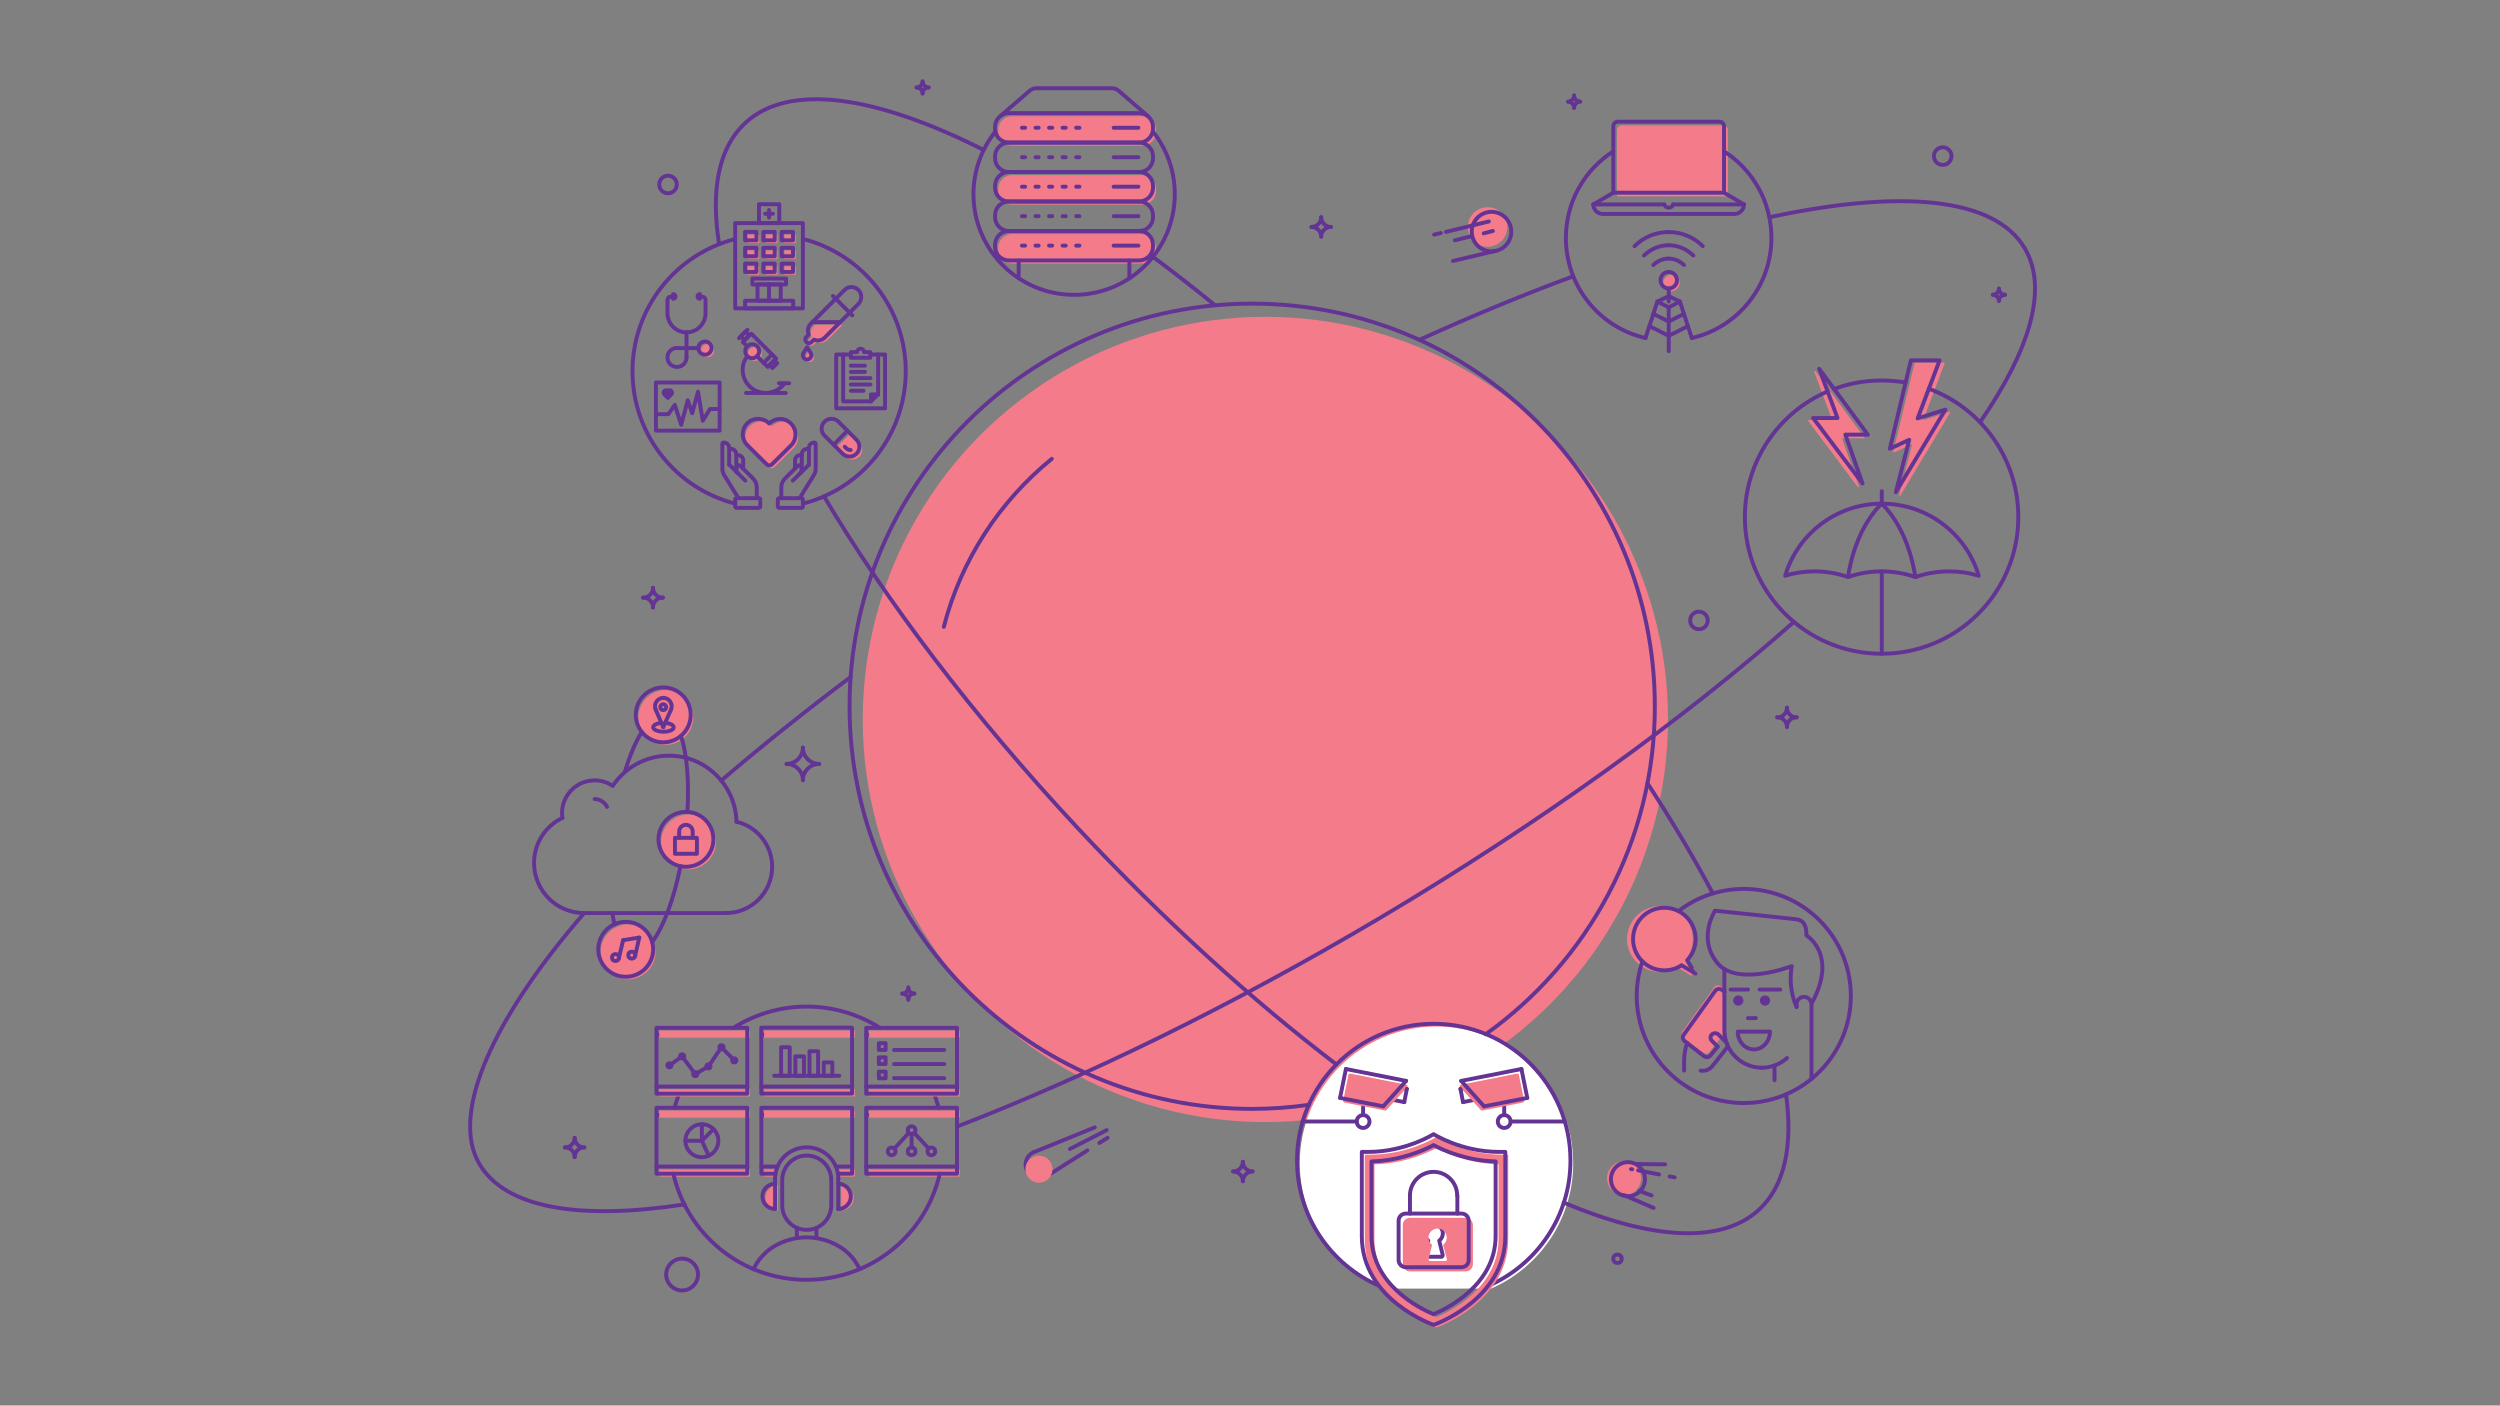 <?xml version="1.0" encoding="utf-8"?>
<!-- Generator: Adobe Illustrator 21.1.0, SVG Export Plug-In . SVG Version: 6.00 Build 0)  -->
<svg version="1.1" id="Layer_1" xmlns="http://www.w3.org/2000/svg" xmlns:xlink="http://www.w3.org/1999/xlink" x="0px" y="0px"
	 viewBox="0 0 1366 768" style="enable-background:new 0 0 1366 768;" xml:space="preserve">
<rect x="0" y="0" width="1366" height="768" fill="#808080" stroke="none"/>
<style type="text/css">
	.st0{fill:#F37B8A;}
	.st1{fill:none;stroke:#633493;stroke-width:2.149;stroke-linecap:round;stroke-linejoin:round;stroke-miterlimit:10;}
	.st2{fill:#FFFFFF;}
	.st3{fill:#633493;}
	.st4{fill:#633493;stroke:#633493;stroke-width:2.149;stroke-linecap:round;stroke-linejoin:round;stroke-miterlimit:10;}
</style>
<g>
	<path class="st0" d="M920.6,524.8c2.8-3.3,4.4-7.4,4.4-11.7c0-9.9-8.1-18-18-18c-9.9,0-18,8.1-18,18c0,9.9,8.1,18,18,18
		c3.3,0,6.5-0.9,9.4-2.6l7.2,4.4c0.1,0.1,0.3,0.1,0.4,0.1c0.2,0,0.4-0.1,0.6-0.2c0.3-0.3,0.3-0.7,0.1-1L920.6,524.8z"/>
</g>
<g>
	<path class="st0" d="M941.7,540l-1.6-1.1c-1.1-0.8-2.7-0.5-3.5,0.6l-17.2,24c-0.8,1.1-0.6,2.6,0.5,3.5l10.6,8.2
		c1.1,0.8,2.6,0.7,3.5-0.4l7.6-9.4V540z"/>
</g>
<g>
	
		<ellipse transform="matrix(0.865 -0.502 0.502 0.865 -203.172 532.592)" class="st0" cx="887.3" cy="643.5" rx="9.3" ry="9.3"/>
</g>
<path class="st1" d="M942.3,541.9l-1.6-1.1c-1.1-0.8-2.7-0.5-3.5,0.6l-17.2,24c-0.8,1.1-0.6,2.6,0.5,3.5l10.6,8.2
	c1.1,0.8,2.6,0.7,3.5-0.4l3.9-4.8"/>
<g>
	<path class="st0" d="M1065.6,225.1c-0.1-0.1-0.3-0.2-0.4-0.1l-14.4,4.6l11.7-30.9c0-0.1,0-0.3,0-0.4c-0.1-0.1-0.2-0.2-0.3-0.2
		h-15.7c-0.2,0-0.3,0.1-0.4,0.3l-11.6,48.3c0,0.2,0,0.3,0.1,0.4c0.1,0.1,0.3,0.1,0.4,0.1l9.8-4.6l-7.1,27.8c0,0.2,0.1,0.4,0.2,0.5
		c0.1,0,0.1,0,0.2,0c0.1,0,0.3-0.1,0.3-0.2l27.1-45.1C1065.8,225.4,1065.8,225.2,1065.6,225.1z"/>
</g>
<g>
	<path class="st0" d="M992,202.8c-0.1-0.2-0.3-0.2-0.5-0.1c-0.2,0.1-0.3,0.3-0.2,0.5l9.8,26.3h-12.7c-0.2,0-0.3,0.1-0.4,0.2
		c-0.1,0.1-0.1,0.3,0,0.4L1015,266c0.1,0.1,0.2,0.2,0.3,0.2c0.1,0,0.1,0,0.2,0c0.2-0.1,0.3-0.3,0.2-0.5l-9.2-26.2h11.7
		c0.2,0,0.3-0.1,0.4-0.2c0.1-0.1,0.1-0.3,0-0.4L992,202.8z"/>
</g>
<g>
	<ellipse transform="matrix(0.522 -0.853 0.853 0.522 282.812 752.523)" class="st0" cx="812.7" cy="124" rx="10.8" ry="10.8"/>
</g>
<g>
	<ellipse class="st0" cx="913.3" cy="154.6" rx="4.5" ry="4.5"/>
</g>
<g>
	<path class="st0" d="M941.6,68.5H886c-1.4,0-2.5,1.1-2.5,2.5v36.3h60.6V71C944.1,69.6,942.9,68.5,941.6,68.5z"/>
</g>
<g>
	<ellipse class="st0" cx="691.4" cy="393.1" rx="220" ry="220"/>
</g>
<g>
	<path class="st0" d="M624.2,111.8h-71.3c-4.1,0-7.5-3.4-7.5-7.5v-1.1c0-4.1,3.4-7.5,7.5-7.5h71.3c4.1,0,7.5,3.4,7.5,7.5v1.1
		C631.7,108.4,628.3,111.8,624.2,111.8z"/>
</g>
<g>
	<path class="st0" d="M624.2,79.6h-71.3c-4.1,0-7.5-3.4-7.5-7.5V71c0-4.1,3.4-7.5,7.5-7.5h71.3c4.1,0,7.5,3.4,7.5,7.5v1.1
		C631.7,76.2,628.3,79.6,624.2,79.6z"/>
</g>
<g>
	<path class="st0" d="M624.2,144h-71.3c-4.1,0-7.5-3.4-7.5-7.5v-1.1c0-4.1,3.4-7.5,7.5-7.5h71.3c4.1,0,7.5,3.4,7.5,7.5v1.1
		C631.7,140.6,628.3,144,624.2,144z"/>
</g>
<g>
	<rect x="408.6" y="128.2" class="st0" width="6.2" height="4.6"/>
</g>
<g>
	<rect x="418.6" y="128.2" class="st0" width="6.2" height="4.6"/>
</g>
<g>
	<rect x="428.6" y="128.2" class="st0" width="6.2" height="4.6"/>
</g>
<g>
	<rect x="408.6" y="136.8" class="st0" width="6.2" height="4.6"/>
</g>
<g>
	<rect x="418.6" y="136.8" class="st0" width="6.2" height="4.6"/>
</g>
<g>
	<rect x="428.6" y="136.8" class="st0" width="6.2" height="4.6"/>
</g>
<g>
	<rect x="408.6" y="145.5" class="st0" width="6.2" height="4.6"/>
</g>
<g>
	<rect x="418.6" y="145.5" class="st0" width="6.2" height="4.6"/>
</g>
<g>
	<rect x="428.6" y="145.5" class="st0" width="6.2" height="4.6"/>
</g>
<g>
	<path class="st0" d="M442.4,191.1l-1.9,3c-0.3,0.4-0.4,0.8-0.4,1.4c0,1.3,1,2.3,2.3,2.3c1.3,0,2.3-1,2.3-2.3c0-0.5-0.2-1-0.4-1.4
		L442.4,191.1z"/>
</g>
<g>
	<path class="st0" d="M445.3,177.5l-0.8,0.8c-1.6,1.6-2,3.9-1.1,5.9l-1.2,1.2c-0.7,0.7-0.8,1.9-0.2,2.7c0.7,0.9,2.1,1,2.9,0.1
		l1.3-1.3c1.9,0.8,4.3,0.5,5.9-1.1l7.8-7.8c0.2-0.2,0.1-0.6-0.2-0.6L445.3,177.5z"/>
</g>
<g>
	<circle class="st0" cx="386.6" cy="191.6" r="3.6"/>
</g>
<g>
	<circle class="st0" cx="412.4" cy="193.4" r="3.8"/>
</g>
<g>
	<path class="st0" d="M464.5,236.9l5,5c2.1,2.1,2.1,5.5,0,7.6v0c-2.1,2.1-5.5,2.1-7.6,0l-5-5L464.5,236.9z"/>
</g>
<g>
	<path class="st0" d="M431.4,231.3c-3.2-1.7-7.1-0.9-9.7,1.6l0,0c0,0-0.1-0.1-0.1-0.1c-3.3-3.3-8.6-3.3-11.9,0
		c-3.3,3.3-3.3,8.6,0,11.9c0,0,0.1,0.1,0.1,0.1l0,0l10.4,10.3c0.9,0.9,2.2,0.9,3.1,0l10.4-10.3C437.5,240.9,436.8,234.1,431.4,231.3
		z"/>
</g>
<g>
	<ellipse class="st0" cx="363.8" cy="392" rx="15" ry="15"/>
</g>
<g>
	<ellipse class="st0" cx="376.2" cy="460" rx="15" ry="15"/>
</g>
<g>
	<ellipse class="st0" cx="343.2" cy="520.1" rx="15" ry="15"/>
</g>
<path class="st2" d="M814.7,704.1c26.4-11.5,44.9-37.8,44.9-68.5c0-41.2-33.4-74.7-74.7-74.7s-74.7,33.4-74.7,74.7
	c0,30.6,18.5,57,44.9,68.5"/>
<path class="st1" d="M980.2,339.8C919.9,393,842,449.4,753.1,502.1c-80.7,47.8-159.8,86.3-230.3,113.5"/>
<path class="st1" d="M629.9,140.3c11.2,8.3,22.6,17.2,34,26.5"/>
<path class="st1" d="M392.9,133.3c-4.6-29.6-0.3-52.5,14.2-66c23.9-22.3,71.3-15.2,130.3,14.6"/>
<path class="st1" d="M730.2,581.6c-45.8-34.9-94.1-78.6-141.1-128.9c-57.5-61.6-105-124.5-138.9-181.5"/>
<path class="st1" d="M975.9,598c3.8,28-0.7,49.8-14.6,62.8c-20.6,19.2-58.8,16.6-106.9-3.7"/>
<path class="st1" d="M900.2,428c13.5,20.8,25.5,40.9,35.7,60.2"/>
<path class="st1" d="M715.1,603.7c-10.1,1.4-20.4,2.2-30.9,2.2c-121.5,0-220-98.5-220-220s98.5-220,220-220s220,98.5,220,220
	c0,73.9-36.5,139.3-92.4,179.2"/>
<path class="st1" d="M515.7,342.5c9.4-36.6,30.5-68.6,59-91.8"/>
<path class="st1" d="M394.1,426.5c20.4-17.5,46.8-38.7,70.7-56.6"/>
<path class="st1" d="M374,658.1c-57.2,8.7-97.6,2.2-112-22c-16.7-28.1,8.7-81.3,57.2-137.2"/>
<path class="st1" d="M966.8,118.7c71.8-15.4,122.9-11,139.5,16.9c12.9,21.8,3.2,55.1-24.4,95.1"/>
<path class="st1" d="M775.5,185.7c29.1-13.2,57.2-24.8,84-34.7"/>
<path class="st1" d="M991.4,312.2c6.4,0,12.6,1.1,18.4,3.1c5.7-2,11.9-3.1,18.4-3.1c6.4,0,12.6,1.1,18.4,3.1
	c5.7-2,11.9-3.1,18.4-3.1c5.6,0,11,0.8,16.2,2.4c-6.8-22.8-27.9-39.4-52.9-39.4c-25,0-46.1,16.6-52.9,39.4
	C980.4,313,985.8,312.2,991.4,312.2z"/>
<line class="st1" x1="1028.2" y1="312.2" x2="1028.2" y2="357.2"/>
<line class="st1" x1="1028.2" y1="275.1" x2="1028.2" y2="268.4"/>
<path class="st1" d="M1009.8,315.3c0,0,2.7-24.8,18.4-40.2"/>
<path class="st1" d="M1046.5,315.3c0,0-2.7-24.8-18.4-40.2"/>
<path class="st1" d="M1041.2,209c-4.2-0.7-8.6-1.1-13.1-1.1c-9.2,0-17.9,1.6-26,4.7"/>
<path class="st1" d="M998.6,213.9c-26.6,11.4-45.2,37.9-45.2,68.6c0,41.2,33.4,74.7,74.7,74.7c41.3,0,74.7-33.4,74.7-74.7
	c0-32.2-20.4-59.6-48.9-70.1"/>
<polygon class="st1" points="994,201.5 1020.6,237.5 1008.3,237.5 1017.7,264.2 990.7,228.4 1004,228.4 "/>
<polygon class="st1" points="1044.1,196.9 1032.6,245.2 1043.2,240.3 1035.9,268.9 1063,223.8 1047.8,228.6 1059.8,196.9 "/>
<path class="st1" d="M356.8,321.2c0,3-2.4,5.4-5.4,5.4"/>
<path class="st1" d="M356.8,321.2c0,3,2.4,5.4,5.4,5.4"/>
<path class="st1" d="M356.8,331.9c0-3-2.4-5.4-5.4-5.4"/>
<path class="st1" d="M356.8,331.9c0-3,2.4-5.4,5.4-5.4"/>
<path class="st1" d="M319.2,498.9c-15.1,0-27.4-12.2-27.4-27.4c0-10.8,6.3-20.2,15.5-24.6"/>
<path class="st1" d="M307.3,446.9c-0.1-0.9-0.2-1.8-0.2-2.7c0-9.8,8-17.8,17.8-17.8c3.5,0,6.8,1,9.6,2.8"/>
<path class="st1" d="M331.7,440.9c-1.3-2.6-3.9-4.3-6.8-4.3"/>
<path class="st1" d="M334.8,429.4c6.6-9.9,17.9-16.5,30.7-16.5c20.1,0,36.4,16.1,36.9,36"/>
<path class="st1" d="M402.4,449c11.2,2.6,19.5,12.7,19.5,24.6c0,14-11.3,25.3-25.3,25.3"/>
<line class="st1" x1="319.2" y1="498.9" x2="396.5" y2="498.9"/>
<path class="st1" d="M375.6,443.7c1-17.2-0.3-32-3.5-41.6"/>
<path class="st1" d="M356.3,514.8c6.1-8,11.8-23.1,15.5-41.5"/>
<path class="st1" d="M334.6,498.9c0.3,2.2,0.7,4.2,1.2,6.2"/>
<path class="st1" d="M358.3,387.8c-0.3-0.6-0.4-1.2-0.4-1.9c0-2.5,2.1-4.6,4.6-4.6"/>
<path class="st1" d="M366.6,387.8c0.3-0.6,0.4-1.2,0.4-1.9c0-2.5-2.1-4.6-4.6-4.6"/>
<line class="st1" x1="358.3" y1="387.8" x2="362.4" y2="397.3"/>
<line class="st1" x1="366.6" y1="387.8" x2="362.4" y2="397.3"/>
<path class="st1" d="M363.5,395c2.6,0.2,4.6,1.2,4.6,2.4c0,1.4-2.5,2.4-5.6,2.4c-3.1,0-5.6-1.1-5.6-2.4c0-1.2,2-2.2,4.6-2.4"/>
<circle class="st1" cx="362.4" cy="386.4" r="1.6"/>
<ellipse class="st1" cx="362.4" cy="390.6" rx="15" ry="15"/>
<ellipse class="st1" cx="374.8" cy="458.6" rx="15" ry="15"/>
<ellipse class="st1" cx="341.9" cy="518.7" rx="15" ry="15"/>
<path class="st1" d="M371.1,457.8v-3.4c0-2,1.6-3.7,3.7-3.7l0,0c2,0,3.7,1.6,3.7,3.7v3.4"/>
<rect x="368.8" y="457.8" class="st1" width="12" height="8.7"/>
<circle class="st1" cx="336.3" cy="523.2" r="1.9"/>
<line class="st1" x1="338.1" y1="523.7" x2="340.5" y2="513.7"/>
<circle class="st1" cx="345.2" cy="521.9" r="1.9"/>
<line class="st1" x1="347" y1="522.3" x2="349.3" y2="512.3"/>
<line class="st1" x1="349.3" y1="512.3" x2="340.5" y2="513.7"/>
<path class="st1" d="M350.7,399.9c-3.4,5.4-6.6,12.9-9.3,21.9"/>
<path class="st1" d="M438.7,408.5c0,4.9-4,8.9-8.9,8.9"/>
<path class="st1" d="M438.7,408.5c0,4.9,4,8.9,8.9,8.9"/>
<path class="st1" d="M438.7,426.3c0-4.9-4-8.9-8.9-8.9"/>
<path class="st1" d="M438.7,426.3c0-4.9,4-8.9,8.9-8.9"/>
<path class="st1" d="M371.1,597.6c-1,2.5-1.8,5.1-2.5,7.7"/>
<path class="st1" d="M480.8,561.6c-11.6-7.3-25.3-11.6-40-11.6c-14.6,0-28.2,4.2-39.7,11.4"/>
<path class="st1" d="M512.9,605.3c-0.7-2.6-1.6-5.2-2.5-7.7"/>
<line class="st1" x1="358.7" y1="565.4" x2="408.3" y2="565.4"/>
<line class="st1" x1="416" y1="565.4" x2="465.6" y2="565.4"/>
<line class="st1" x1="473.3" y1="565.4" x2="522.9" y2="565.4"/>
<line class="st1" x1="358.7" y1="593.7" x2="408.3" y2="593.7"/>
<line class="st1" x1="416" y1="593.7" x2="465.6" y2="593.7"/>
<line class="st1" x1="473.3" y1="593.7" x2="522.9" y2="593.7"/>
<line class="st1" x1="358.7" y1="609.2" x2="408.3" y2="609.2"/>
<line class="st1" x1="416" y1="609.2" x2="465.6" y2="609.2"/>
<line class="st1" x1="473.3" y1="609.2" x2="522.9" y2="609.2"/>
<line class="st1" x1="358.7" y1="637.4" x2="408.3" y2="637.4"/>
<line class="st1" x1="456.7" y1="637.4" x2="465.6" y2="637.4"/>
<line class="st1" x1="416" y1="637.4" x2="424.9" y2="637.4"/>
<line class="st1" x1="473.3" y1="637.4" x2="522.9" y2="637.4"/>
<g>
	<line class="st1" x1="365.6" y1="582.3" x2="372.7" y2="577.2"/>
	<line class="st1" x1="379.9" y1="586.9" x2="372.7" y2="577.2"/>
	<line class="st1" x1="379.9" y1="586.9" x2="387.1" y2="582.7"/>
	<line class="st1" x1="394.2" y1="572.2" x2="387.1" y2="582.7"/>
	<line class="st1" x1="394.2" y1="572.2" x2="401.4" y2="579.6"/>
</g>
<circle class="st3" cx="372.7" cy="577.2" r="2.2"/>
<circle class="st3" cx="379.9" cy="586.9" r="2.2"/>
<circle class="st3" cx="387.1" cy="582.7" r="2.2"/>
<circle class="st3" cx="394.2" cy="572.2" r="2.2"/>
<circle class="st3" cx="401.2" cy="579.4" r="2.2"/>
<circle class="st3" cx="365.8" cy="582.1" r="2.2"/>
<g>
	<rect x="426.8" y="572.2" class="st1" width="4.7" height="15.6"/>
	<rect x="434.6" y="577.2" class="st1" width="4.7" height="10.6"/>
	<rect x="442.3" y="574.4" class="st1" width="4.7" height="13.4"/>
	<rect x="450.1" y="580.5" class="st1" width="4.7" height="7.3"/>
</g>
<line class="st1" x1="423" y1="587.8" x2="458.6" y2="587.8"/>
<ellipse class="st1" cx="383.5" cy="623.3" rx="9" ry="9"/>
<line class="st1" x1="383.5" y1="623.3" x2="389.8" y2="617"/>
<line class="st1" x1="383.5" y1="623.3" x2="383.5" y2="614.3"/>
<line class="st1" x1="383.5" y1="623.3" x2="387.2" y2="631.4"/>
<line class="st1" x1="383.5" y1="623.3" x2="374.5" y2="623.3"/>
<g>
	<circle class="st1" cx="498.1" cy="617.5" r="2.1"/>
	<circle class="st1" cx="498.1" cy="629.1" r="2.1"/>
	<circle class="st1" cx="487.2" cy="629.1" r="2.1"/>
	<circle class="st1" cx="508.9" cy="629.1" r="2.1"/>
	<line class="st1" x1="498.1" y1="619.6" x2="498.1" y2="626.9"/>
	<line class="st1" x1="496.6" y1="619" x2="488.7" y2="627.5"/>
	<line class="st1" x1="499.5" y1="619" x2="507.4" y2="627.5"/>
</g>
<g>
	<g>
		<rect x="480.2" y="570" class="st1" width="3.7" height="3.7"/>
		<line class="st1" x1="488.5" y1="573.7" x2="515.9" y2="573.7"/>
	</g>
	<g>
		<rect x="480.2" y="577.7" class="st1" width="3.7" height="3.7"/>
		<line class="st1" x1="488.5" y1="581.4" x2="515.9" y2="581.4"/>
	</g>
	<g>
		<rect x="480.2" y="585.5" class="st1" width="3.7" height="3.7"/>
		<line class="st1" x1="488.5" y1="589.1" x2="515.9" y2="589.1"/>
	</g>
</g>
<g>
	<rect x="360.2" y="563.1" class="st0" width="49.6" height="3.9"/>
</g>
<g>
	<rect x="417.5" y="563.1" class="st0" width="49.6" height="3.9"/>
</g>
<g>
	<rect x="474.8" y="563.1" class="st0" width="49.6" height="3.9"/>
</g>
<g>
	<rect x="360.2" y="595.2" class="st0" width="49.6" height="3.9"/>
</g>
<g>
	<rect x="417.5" y="595.2" class="st0" width="49.6" height="3.9"/>
</g>
<g>
	<rect x="474.8" y="595.2" class="st0" width="49.6" height="3.9"/>
</g>
<g>
	<rect x="360.2" y="606.8" class="st0" width="49.6" height="3.9"/>
</g>
<g>
	<rect x="417.5" y="606.8" class="st0" width="49.6" height="3.9"/>
</g>
<g>
	<rect x="474.8" y="606.8" class="st0" width="49.6" height="3.9"/>
</g>
<g>
	<rect x="360.2" y="639" class="st0" width="49.6" height="3.9"/>
</g>
<g>
	<rect x="474.8" y="639" class="st0" width="49.6" height="3.9"/>
</g>
<g>
	<path class="st0" d="M424.3,639h-6.8v3.9h6C423.7,641.5,423.9,640.2,424.3,639z"/>
</g>
<g>
	<path class="st0" d="M457.3,639c0.4,1.2,0.6,2.5,0.7,3.9h9.1V639H457.3z"/>
</g>
<g>
	<path class="st0" d="M425.1,647.6c-3.8,0-6.9,3.1-6.9,6.9s3.1,6.9,6.9,6.9V647.6z"/>
</g>
<g>
	<path class="st0" d="M459.6,647.6c3.8,0,6.9,3.1,6.9,6.9s-3.1,6.9-6.9,6.9V647.6z"/>
</g>
<path class="st1" d="M897.4,525.3c-2,5.9-3.1,12.3-3.1,18.9c0,32.3,26.2,58.5,58.5,58.5s58.5-26.2,58.5-58.5
	c0-32.3-26.2-58.5-58.5-58.5c-13.4,0-25.8,4.5-35.6,12.1"/>
<line class="st1" x1="955.1" y1="540.7" x2="945.6" y2="540.7"/>
<line class="st1" x1="972.7" y1="540.7" x2="961.5" y2="540.7"/>
<g>
	<path class="st3" d="M949.8,543.9c-1.5,0-2.8,1.2-2.8,2.8c0,1.5,1.2,2.8,2.8,2.8c1.5,0,2.8-1.2,2.8-2.8
		C952.6,545.1,951.3,543.9,949.8,543.9z"/>
	<path class="st3" d="M964.4,543.9c-1.5,0-2.8,1.2-2.8,2.8c0,1.5,1.2,2.8,2.8,2.8c1.5,0,2.8-1.2,2.8-2.8
		C967.2,545.1,965.9,543.9,964.4,543.9z"/>
</g>
<path class="st1" d="M989.9,548.2c14.7-26.7-2.9-37.1-2.9-37.1c0.1-3.4-0.4-8.2-5.5-8.8c-5.1-0.6-44.4-4.7-44.4-4.7
	s-9.7,14.9,1.1,28.4s40.8,1.9,40.8,1.9c-2.2,13,2.7,22.3,2.7,22.3"/>
<line class="st1" x1="955.1" y1="556.3" x2="959.4" y2="556.3"/>
<path class="st1" d="M967.1,563.7c0,5.4-4,9.7-8.8,9.7s-8.8-4.3-8.8-9.7H967.1z"/>
<path class="st1" d="M929.2,585c0,0,3.5,0.8,6.2-2.2c1.9-2.2,5.8-7.3,7.9-10c0.8-1,0.7-2.5-0.2-3.4l-4.1-4.1c-1-1-2.7-1-3.7,0l0,0
	c-0.9,0.9-0.9,2.4,0,3.3l3.3,3.3"/>
<path class="st1" d="M962.7,583.4c-11.3,0-20.5-9.2-20.5-20.5v-33.4"/>
<path class="st1" d="M962.7,583.4c5.2,0,10.1-2,13.7-5.3"/>
<path class="st1" d="M981.6,550.2v-1.4c0-2.2,1.8-4.1,4.1-4.1l0,0c2.2,0,4.1,1.8,4.1,4.1v40.8"/>
<path class="st1" d="M920.2,585v-5.1c0-3.5,0.6-6.9,1.6-10.1"/>
<path class="st1" d="M921.9,524.7c2.8-3.1,4.6-7.1,4.6-11.6c0-9.5-7.7-17.1-17.1-17.1c-9.5,0-17.1,7.7-17.1,17.1
	c0,9.5,7.7,17.1,17.1,17.1c3.5,0,6.7-1,9.4-2.8l7.6,4.6C926.3,532,924.1,528.3,921.9,524.7z"/>
<line class="st1" x1="969.6" y1="582.3" x2="969.6" y2="590.2"/>
<line class="st1" x1="617.1" y1="142.4" x2="617.1" y2="152"/>
<line class="st1" x1="556.6" y1="142.4" x2="556.6" y2="152"/>
<path class="st1" d="M622.5,110.1h-71.3c-4.1,0-7.5-3.4-7.5-7.5v-1.1c0-4.1,3.4-7.5,7.5-7.5h71.3c4.1,0,7.5,3.4,7.5,7.5v1.1
	C630,106.7,626.6,110.1,622.5,110.1z"/>
<path class="st1" d="M622.5,77.9h-71.3c-4.1,0-7.5,3.4-7.5,7.5v1.1c0,4.1,3.4,7.5,7.5,7.5h71.3c4.1,0,7.5-3.4,7.5-7.5v-1.1
	C630,81.3,626.6,77.9,622.5,77.9z"/>
<path class="st1" d="M622.5,77.9h-71.3c-4.1,0-7.5-3.4-7.5-7.5v-1.1c0-4.1,3.4-7.5,7.5-7.5h71.3c4.1,0,7.5,3.4,7.5,7.5v1.1
	C630,74.5,626.6,77.9,622.5,77.9z"/>
<path class="st1" d="M627.3,63.5l-16.3-14.1c-1-0.8-2.3-1.2-3.6-1.2h-41c-1.3,0-2.5,0.4-3.6,1.2l-16.3,14.1"/>
<line class="st1" x1="622" y1="69.8" x2="608.5" y2="69.8"/>
<line class="st1" x1="622" y1="85.9" x2="608.5" y2="85.9"/>
<line class="st1" x1="622" y1="102" x2="608.5" y2="102"/>
<path class="st1" d="M622.5,126.2h-71.3c-4.1,0-7.5-3.4-7.5-7.5v-1.1c0-4.1,3.4-7.5,7.5-7.5h71.3c4.1,0,7.5,3.4,7.5,7.5v1.1
	C630,122.8,626.6,126.2,622.5,126.2z"/>
<line class="st1" x1="622" y1="118.1" x2="608.5" y2="118.1"/>
<line class="st1" x1="589.8" y1="69.8" x2="588" y2="69.8"/>
<line class="st1" x1="582.3" y1="69.8" x2="580.6" y2="69.8"/>
<line class="st1" x1="574.9" y1="69.8" x2="573.2" y2="69.8"/>
<line class="st1" x1="567.5" y1="69.8" x2="565.8" y2="69.8"/>
<line class="st1" x1="560.1" y1="69.8" x2="558.4" y2="69.8"/>
<line class="st1" x1="589.8" y1="85.9" x2="588" y2="85.9"/>
<line class="st1" x1="582.3" y1="85.9" x2="580.6" y2="85.9"/>
<line class="st1" x1="574.9" y1="85.9" x2="573.2" y2="85.9"/>
<line class="st1" x1="567.5" y1="85.9" x2="565.8" y2="85.9"/>
<line class="st1" x1="560.1" y1="85.9" x2="558.4" y2="85.9"/>
<line class="st1" x1="589.8" y1="102" x2="588" y2="102"/>
<line class="st1" x1="582.3" y1="102" x2="580.6" y2="102"/>
<line class="st1" x1="574.9" y1="102" x2="573.2" y2="102"/>
<line class="st1" x1="567.5" y1="102" x2="565.8" y2="102"/>
<line class="st1" x1="560.1" y1="102" x2="558.4" y2="102"/>
<line class="st1" x1="589.8" y1="118.1" x2="588" y2="118.1"/>
<line class="st1" x1="582.3" y1="118.1" x2="580.6" y2="118.1"/>
<line class="st1" x1="574.9" y1="118.1" x2="573.2" y2="118.1"/>
<line class="st1" x1="567.5" y1="118.1" x2="565.8" y2="118.1"/>
<line class="st1" x1="560.1" y1="118.1" x2="558.4" y2="118.1"/>
<path class="st1" d="M630.2,72.2c7.3,9.3,11.7,21.1,11.7,33.9c0,30.4-24.6,55-55,55s-55-24.6-55-55c0-12.8,4.4-24.5,11.7-33.9"/>
<path class="st1" d="M622.5,142.3h-71.3c-4.1,0-7.5-3.4-7.5-7.5v-1.1c0-4.1,3.4-7.5,7.5-7.5h71.3c4.1,0,7.5,3.4,7.5,7.5v1.1
	C630,138.9,626.6,142.3,622.5,142.3z"/>
<line class="st1" x1="622" y1="134.2" x2="608.5" y2="134.2"/>
<line class="st1" x1="589.8" y1="134.2" x2="588" y2="134.2"/>
<line class="st1" x1="582.3" y1="134.2" x2="580.6" y2="134.2"/>
<line class="st1" x1="574.9" y1="134.2" x2="573.2" y2="134.2"/>
<line class="st1" x1="567.5" y1="134.2" x2="565.8" y2="134.2"/>
<line class="st1" x1="560.1" y1="134.2" x2="558.4" y2="134.2"/>
<path class="st1" d="M569.8,158.4"/>
<path class="st1" d="M603.8,158.4"/>
<circle class="st1" cx="744.8" cy="612.8" r="3.5"/>
<line class="st1" x1="744.8" y1="609.3" x2="744.8" y2="602.4"/>
<line class="st1" x1="741.3" y1="612.8" x2="711.7" y2="612.8"/>
<line class="st1" x1="735.4" y1="584.1" x2="768.3" y2="590.6"/>
<line class="st1" x1="765" y1="594.3" x2="768.7" y2="595"/>
<line class="st1" x1="738.5" y1="589.1" x2="748.3" y2="591"/>
<line class="st1" x1="759.3" y1="600.6" x2="767.3" y2="602.2"/>
<g>
	<path class="st0" d="M734.5,602.4l22.3,4.4c0.3,0.1,0.5,0,0.7-0.2l11.4-12.6c0.4-0.4,0.2-1.2-0.4-1.3l-30.8-6.1
		c-0.4-0.1-0.8,0.2-0.9,0.6l-2.9,14.3C733.9,601.9,734.1,602.3,734.5,602.4z"/>
</g>
<line class="st1" x1="732.2" y1="599.9" x2="755.8" y2="604.5"/>
<line class="st1" x1="735.4" y1="584.1" x2="732.2" y2="599.9"/>
<line class="st1" x1="768.7" y1="595" x2="767.3" y2="602.2"/>
<line class="st1" x1="768.3" y1="590.6" x2="755.8" y2="604.5"/>
<circle class="st1" cx="821.9" cy="612.8" r="3.5"/>
<line class="st1" x1="821.9" y1="609.3" x2="821.9" y2="602.4"/>
<line class="st1" x1="825.4" y1="612.8" x2="855" y2="612.8"/>
<line class="st1" x1="831.3" y1="584.1" x2="798.4" y2="590.6"/>
<line class="st1" x1="801.7" y1="594.3" x2="798" y2="595"/>
<line class="st1" x1="828.2" y1="589.1" x2="818.4" y2="591"/>
<line class="st1" x1="807.4" y1="600.6" x2="799.4" y2="602.2"/>
<g>
	<path class="st0" d="M832.2,602.4l-22.3,4.4c-0.3,0.1-0.5,0-0.7-0.2l-11.4-12.6c-0.4-0.4-0.2-1.2,0.4-1.3l30.8-6.1
		c0.4-0.1,0.8,0.2,0.9,0.6l2.9,14.3C832.8,601.9,832.6,602.3,832.2,602.4z"/>
</g>
<line class="st1" x1="834.5" y1="599.9" x2="810.9" y2="604.5"/>
<line class="st1" x1="798" y1="595" x2="799.4" y2="602.2"/>
<line class="st1" x1="798.4" y1="590.6" x2="810.9" y2="604.5"/>
<path class="st1" d="M813.2,702.6c26.4-11.5,44.9-37.8,44.9-68.5c0-41.2-33.4-74.7-74.7-74.7c-41.3,0-74.7,33.4-74.7,74.7
	c0,30.6,18.5,57,44.9,68.5"/>
<path class="st1" d="M788.3,685.7l-1.9-7.8c1.4-1.1,2.2-2.9,1.9-4.9c-0.4-1.9-1.9-3.5-3.8-3.9c-3.2-0.7-6.1,1.8-6.1,4.9
	c0,1.6,0.8,3,2,3.9l-1.9,7.8c-0.1,0.5,0.3,1,0.8,1h8.4C788,686.6,788.4,686.2,788.3,685.7z"/>
<g>
	<g>
		<path class="st0" d="M800.9,665.4h-30.5c-2.1,0-3.9,1.7-3.9,3.9v21.5c0,2.1,1.7,3.9,3.9,3.9h30.5c2.1,0,3.9-1.7,3.9-3.9v-21.5
			C804.8,667.2,803,665.4,800.9,665.4z M790.6,688c0.1,0.5-0.3,1-0.8,1h-8.4c-0.5,0-0.9-0.5-0.8-1l1.9-7.8c-1.2-0.9-2-2.3-2-3.9
			c0-3.1,2.8-5.6,6.1-4.9c1.9,0.4,3.5,2,3.8,3.9c0.4,2-0.5,3.8-1.9,4.9L790.6,688z"/>
	</g>
</g>
<g>
	<g>
		<path class="st0" d="M820.7,630.9c-20.6,0-35.8-9.7-35.8-9.7s-15.2,9.7-35.8,9.7h-3.4V677c0,34.9,39.2,48.4,39.2,48.4
			s39.2-13.5,39.2-48.4v-46.1H820.7z M818.8,677c0,26.6-26.7,39.6-33.9,42.7c-7.2-3-33.9-16-33.9-42.7v-40.8
			c15.9-0.4,28.4-6,33.9-8.9c5.4,2.9,18,8.5,33.9,8.9V677z"/>
	</g>
</g>
<circle class="st1" cx="883.8" cy="687.8" r="2.3"/>
<ellipse transform="matrix(0.522 -0.853 0.853 0.522 281.732 755.546)" class="st1" cx="814.8" cy="126.5" rx="10.8" ry="10.8"/>
<line class="st1" x1="817.4" y1="137" x2="793.9" y2="142.6"/>
<line class="st1" x1="813.5" y1="121" x2="790.1" y2="126.7"/>
<line class="st1" x1="787.3" y1="127.3" x2="783.6" y2="128.2"/>
<line class="st1" x1="815.7" y1="126.2" x2="810.7" y2="127.5"/>
<line class="st1" x1="804.3" y1="129" x2="794.9" y2="131.3"/>
<path class="st1" d="M572,642.6c-0.2,0.1-0.4,0.3-0.7,0.4c-3.7,1.9-8.2,0.4-10.1-3.2c-1.9-3.7-0.4-8.2,3.2-10.1
	c0.2-0.1,0.5-0.2,0.7-0.3"/>
<line class="st1" x1="584.6" y1="627.8" x2="604.7" y2="617.5"/>
<line class="st1" x1="598.2" y1="616" x2="565.2" y2="629.4"/>
<line class="st1" x1="594.1" y1="628.6" x2="572" y2="642.6"/>
<line class="st1" x1="605.2" y1="621.7" x2="600.7" y2="624.5"/>
<g>
	
		<ellipse transform="matrix(0.718 -0.696 0.696 0.718 -284.4 575.45)" class="st0" cx="567.7" cy="638.6" rx="7.4" ry="7.4"/>
</g>
<ellipse transform="matrix(0.865 -0.502 0.502 0.865 -203.111 533.728)" class="st1" cx="889.4" cy="644" rx="9.3" ry="9.3"/>
<line class="st1" x1="912.3" y1="642.8" x2="915" y2="643.3"/>
<line class="st1" x1="895.1" y1="639.5" x2="906.5" y2="641.7"/>
<line class="st1" x1="891.2" y1="638.8" x2="891.8" y2="638.9"/>
<line class="st1" x1="895.7" y1="650.7" x2="902.4" y2="653.2"/>
<line class="st1" x1="894.1" y1="636" x2="909.8" y2="636.2"/>
<line class="st1" x1="887.3" y1="653" x2="903.5" y2="660"/>
<path class="st1" d="M721.9,118.7c0,2.9-2.4,5.3-5.3,5.3"/>
<path class="st1" d="M721.9,118.7c0,2.9,2.4,5.3,5.3,5.3"/>
<path class="st1" d="M721.9,129.3c0-2.9-2.4-5.3-5.3-5.3"/>
<path class="st1" d="M721.9,129.3c0-2.9,2.4-5.3,5.3-5.3"/>
<path class="st1" d="M976.4,386.7c0,2.9-2.4,5.3-5.3,5.3"/>
<path class="st1" d="M976.4,386.7c0,2.9,2.4,5.3,5.3,5.3"/>
<path class="st1" d="M976.4,397.2c0-2.9-2.4-5.3-5.3-5.3"/>
<path class="st1" d="M976.4,397.2c0-2.9,2.4-5.3,5.3-5.3"/>
<path class="st1" d="M679.1,634.8c0,2.9-2.4,5.3-5.3,5.3"/>
<path class="st1" d="M679.1,634.8c0,2.9,2.4,5.3,5.3,5.3"/>
<path class="st1" d="M679.1,645.4c0-2.9-2.4-5.3-5.3-5.3"/>
<path class="st1" d="M679.1,645.4c0-2.9,2.4-5.3,5.3-5.3"/>
<path class="st1" d="M314,621.7c0,2.9-2.4,5.3-5.3,5.3"/>
<path class="st1" d="M314,621.7c0,2.9,2.4,5.3,5.3,5.3"/>
<path class="st1" d="M314,632.2c0-2.9-2.4-5.3-5.3-5.3"/>
<path class="st1" d="M314,632.2c0-2.9,2.4-5.3,5.3-5.3"/>
<path class="st1" d="M1092.2,157.7c0,1.8-1.5,3.3-3.3,3.3"/>
<path class="st1" d="M1092.2,157.7c0,1.8,1.5,3.3,3.3,3.3"/>
<path class="st1" d="M1092.2,164.4c0-1.8-1.5-3.3-3.3-3.3"/>
<path class="st1" d="M1092.2,164.4c0-1.8,1.5-3.3,3.3-3.3"/>
<path class="st1" d="M504.1,44.5c0,1.8-1.5,3.3-3.3,3.3"/>
<path class="st1" d="M504.1,44.5c0,1.8,1.5,3.3,3.3,3.3"/>
<path class="st1" d="M504.1,51.1c0-1.8-1.5-3.3-3.3-3.3"/>
<path class="st1" d="M504.1,51.1c0-1.8,1.5-3.3,3.3-3.3"/>
<path class="st1" d="M496.3,539.6c0,1.8-1.5,3.3-3.3,3.3"/>
<path class="st1" d="M496.3,539.6c0,1.8,1.5,3.3,3.3,3.3"/>
<path class="st1" d="M496.3,546.2c0-1.8-1.5-3.3-3.3-3.3"/>
<path class="st1" d="M496.3,546.2c0-1.8,1.5-3.3,3.3-3.3"/>
<path class="st1" d="M860.1,52.2c0,1.8-1.5,3.3-3.3,3.3"/>
<path class="st1" d="M860.1,52.2c0,1.8,1.5,3.3,3.3,3.3"/>
<path class="st1" d="M860.1,58.9c0-1.8-1.5-3.3-3.3-3.3"/>
<path class="st1" d="M860.1,58.9c0-1.8,1.5-3.3,3.3-3.3"/>
<ellipse class="st1" cx="1061.5" cy="85.3" rx="4.8" ry="4.8"/>
<ellipse class="st1" cx="928.3" cy="339" rx="4.8" ry="4.8"/>
<ellipse class="st1" cx="365" cy="100.8" rx="4.8" ry="4.8"/>
<ellipse class="st1" cx="372.7" cy="696.4" rx="8.7" ry="8.7"/>
<circle class="st1" cx="411" cy="191.9" r="3.8"/>
<path class="st1" d="M428.7,209.4c-2.3,3.2-6,5.3-10.3,5.3c-7,0-12.6-5.6-12.6-12.6c0-2.8,0.9-5.4,2.5-7.5"/>
<line class="st1" x1="407.6" y1="214.7" x2="429.3" y2="214.7"/>
<line class="st1" x1="431.2" y1="209.4" x2="425.6" y2="209.4"/>
<polyline class="st1" points="408.3,189.3 405.9,186.9 410.5,182.3 424.1,195.9 419.5,200.5 413.6,194.6 "/>
<rect x="405.4" y="182.1" transform="matrix(0.707 -0.707 0.707 0.707 -10.578 341.56)" class="st1" width="3.5" height="2.9"/>
<line class="st1" x1="403.8" y1="184.8" x2="408.4" y2="180.2"/>
<line class="st1" x1="417.3" y1="198.3" x2="421.8" y2="193.7"/>
<rect x="420.8" y="197.9" transform="matrix(0.707 -0.707 0.707 0.707 -16.996 357.061)" class="st1" width="3.7" height="2.3"/>
<rect x="401.7" y="121.9" class="st1" width="37" height="46.6"/>
<rect x="414.7" y="111.6" class="st1" width="11.1" height="10.3"/>
<rect x="407.1" y="164.3" class="st1" width="26.3" height="4.2"/>
<rect x="411.1" y="152.2" class="st1" width="18.4" height="3.2"/>
<rect x="407.1" y="126.7" class="st1" width="6.2" height="4.6"/>
<rect x="417.1" y="126.7" class="st1" width="6.2" height="4.6"/>
<rect x="427.1" y="126.7" class="st1" width="6.2" height="4.6"/>
<rect x="407.1" y="135.4" class="st1" width="6.2" height="4.6"/>
<rect x="417.1" y="135.4" class="st1" width="6.2" height="4.6"/>
<rect x="427.1" y="135.4" class="st1" width="6.2" height="4.6"/>
<rect x="407.1" y="144" class="st1" width="6.2" height="4.6"/>
<rect x="417.1" y="144" class="st1" width="6.2" height="4.6"/>
<rect x="427.1" y="144" class="st1" width="6.2" height="4.6"/>
<line class="st1" x1="420.2" y1="118.9" x2="420.2" y2="114.7"/>
<line class="st1" x1="422.3" y1="116.8" x2="418.1" y2="116.8"/>
<rect x="413.9" y="155.4" class="st1" width="12.7" height="8.9"/>
<line class="st1" x1="420.2" y1="164.3" x2="420.2" y2="155.4"/>
<circle class="st1" cx="385.2" cy="190.2" r="3.6"/>
<path class="st1" d="M375.1,181.6c-5.8,0-10.4-4.7-10.4-10.4v-7.3c0-1,0.8-1.8,1.8-1.8h1.4"/>
<path class="st1" d="M375.1,181.6c5.8,0,10.4-4.7,10.4-10.4v-7.3c0-1-0.8-1.8-1.8-1.8h-1.4"/>
<path class="st1" d="M375.1,195.3c0,2.9-2.3,5.2-5.2,5.2s-5.2-2.3-5.2-5.2s2.3-5.2,5.2-5.2"/>
<line class="st1" x1="375.1" y1="195.3" x2="375.1" y2="181.6"/>
<line class="st1" x1="369.9" y1="190.2" x2="381.6" y2="190.2"/>
<path class="st1" d="M367.8,160.7c0.7,0,1.3,0.6,1.3,1.3s-0.6,1.3-1.3,1.3V160.7z"/>
<path class="st1" d="M382.4,160.7c-0.7,0-1.3,0.6-1.3,1.3s0.6,1.3,1.3,1.3V160.7z"/>
<rect x="358.4" y="209" class="st1" width="34.8" height="26.3"/>
<polyline class="st1" points="358.4,226.3 365.2,226.3 368.7,221.2 372.2,232.1 375.8,218.7 378.2,225.8 381.4,214 384,229.9 
	387.9,223.5 393.2,223.5 "/>
<path class="st4" d="M366.8,213.6c-0.5-0.5-1.4-0.5-1.9,0l0,0c0,0,0,0,0,0c-0.5-0.5-1.4-0.5-1.9,0c-0.5,0.5-0.5,1.4,0,1.9
	c0,0,0,0,0,0l0,0l1.9,1.9l1.9-1.9C367.4,215,367.4,214.2,366.8,213.6z"/>
<path class="st1" d="M458.1,230.4l9.9,9.9c2.1,2.1,2.1,5.5,0,7.6v0c-2.1,2.1-5.5,2.1-7.6,0l-9.9-9.9c-2.1-2.1-2.1-5.5,0-7.6l0,0
	C452.6,228.3,456,228.3,458.1,230.4z"/>
<path class="st1" d="M464.8,245.9c-0.9,0-1.7-0.3-2.4-1l-0.8-0.8"/>
<line class="st1" x1="455.5" y1="243" x2="463" y2="235.4"/>
<polyline class="st1" points="475.6,193.7 483.6,193.7 483.6,223.1 456.9,223.1 456.9,193.7 464.9,193.7 "/>
<g>
	<polyline class="st1" points="479.8,215.5 475.9,215.5 475.9,219.3 	"/>
	<line class="st1" x1="479.8" y1="193.7" x2="479.8" y2="215.5"/>
	<polyline class="st1" points="475.9,219.3 460.7,219.3 460.7,193.7 	"/>
	<line class="st1" x1="479.8" y1="215.5" x2="475.9" y2="219.3"/>
</g>
<path class="st1" d="M472.1,192.4c0-1-0.8-1.9-1.9-1.9c-1,0-1.9,0.8-1.9,1.9h-3.4v3.1h10.6v-3.1H472.1z"/>
<line class="st1" x1="464.9" y1="199.8" x2="472.6" y2="199.8"/>
<line class="st1" x1="464.9" y1="203.2" x2="472.6" y2="203.2"/>
<line class="st1" x1="464.9" y1="206.6" x2="475.6" y2="206.6"/>
<line class="st1" x1="464.9" y1="210.1" x2="475.6" y2="210.1"/>
<line class="st1" x1="464.9" y1="213.5" x2="471.8" y2="213.5"/>
<path class="st1" d="M438.7,275.2c32.3-8.2,56.2-37.5,56.2-72.3c0-34.8-23.9-64.1-56.1-72.3"/>
<path class="st1" d="M401.7,130.6c-32.3,8.2-56.1,37.5-56.1,72.3c0,34.8,23.9,64.1,56.2,72.3"/>
<g>
	<path class="st1" d="M398.6,245.3h0.8c1.6,0,2.9,1.3,2.9,2.9v9.5"/>
	<path class="st1" d="M402.4,248.7h0.8c1.6,0,2.9,1.3,2.9,2.9v4.5"/>
	<line class="st1" x1="407.2" y1="262.6" x2="398.6" y2="254"/>
	<path class="st1" d="M413.5,272.2v-6c0-1.7-0.7-3.3-1.9-4.6l-7.2-7.2c-0.3-0.3-0.9-0.3-1.2,0l0,0c-1.2,1.2-1.2,3,0,4.2"/>
	<path class="st1" d="M403.3,271.9l-7.6-12.3c-0.6-1-1-2.2-1-3.4v-13.6c0-0.5,0.4-0.8,0.8-0.8l0,0c1.6,0,2.9,1.3,2.9,2.9v9.2"/>
	<path class="st1" d="M402.4,277.5h12.3c0.4,0,0.7-0.3,0.7-0.7v-3.9c0-0.4-0.3-0.7-0.7-0.7h-12.3c-0.4,0-0.7,0.3-0.7,0.7v3.9
		C401.8,277.2,402.1,277.5,402.4,277.5z"/>
</g>
<g>
	<path class="st1" d="M441.9,245.3H441c-1.6,0-2.9,1.3-2.9,2.9v9.5"/>
	<path class="st1" d="M438.1,248.7h-0.8c-1.6,0-2.9,1.3-2.9,2.9v4.5"/>
	<line class="st1" x1="433.2" y1="262.6" x2="441.9" y2="254"/>
	<path class="st1" d="M426.9,272.2v-6c0-1.7,0.7-3.3,1.9-4.6l7.2-7.2c0.3-0.3,0.9-0.3,1.2,0l0,0c1.2,1.2,1.2,3,0,4.2"/>
	<path class="st1" d="M437.1,271.9l7.6-12.3c0.6-1,1-2.2,1-3.4v-13.6c0-0.5-0.4-0.8-0.8-0.8l0,0c-1.6,0-2.9,1.3-2.9,2.9v9.2"/>
	<path class="st1" d="M438,277.5h-12.3c-0.4,0-0.7-0.3-0.7-0.7v-3.9c0-0.4,0.3-0.7,0.7-0.7H438c0.4,0,0.7,0.3,0.7,0.7v3.9
		C438.7,277.2,438.4,277.5,438,277.5z"/>
</g>
<path class="st1" d="M430,229.8c-3.2-1.7-7.1-0.9-9.7,1.6l0,0c0,0-0.1-0.1-0.1-0.1c-3.3-3.3-8.6-3.3-11.9,0c-3.3,3.3-3.3,8.6,0,11.9
	c0,0,0.1,0.1,0.1,0.1l0,0l10.4,10.3c0.9,0.9,2.2,0.9,3.1,0l10.4-10.3C436.1,239.4,435.3,232.6,430,229.8z"/>
<path class="st1" d="M469,158.4L469,158.4c-2.1-2.1-5.5-2.1-7.5,0L443,176.9c-1.6,1.6-2,3.9-1.1,5.9l-1.3,1.3c-0.8,0.8-0.8,2,0,2.8
	c0.8,0.8,2,0.8,2.8,0l1.3-1.3c1.9,0.8,4.3,0.5,5.9-1.1l18.5-18.5C471.1,163.8,471.1,160.4,469,158.4z"/>
<line class="st1" x1="455.1" y1="161.7" x2="465.7" y2="172.3"/>
<line class="st1" x1="458.9" y1="176" x2="443.8" y2="176"/>
<path class="st1" d="M441,189.7l-1.9,3c-0.3,0.4-0.4,0.8-0.4,1.4c0,1.3,1,2.3,2.3,2.3c1.3,0,2.3-1,2.3-2.3c0-0.5-0.2-1-0.4-1.4
	L441,189.7z"/>
<path class="st1" d="M881.5,82.7c-15.6,10-25.9,27.4-25.9,47.3c0,26.7,18.6,49,43.5,54.7"/>
<path class="st1" d="M924.4,184.7c24.9-5.7,43.5-28.1,43.5-54.7c0-19.9-10.3-37.3-25.9-47.3"/>
<line class="st1" x1="911.8" y1="164.7" x2="911.8" y2="157.6"/>
<line class="st1" x1="911.8" y1="191.9" x2="911.8" y2="167.9"/>
<line class="st1" x1="899.1" y1="184.7" x2="905.6" y2="164.8"/>
<line class="st1" x1="924.4" y1="184.7" x2="917.9" y2="164.8"/>
<line class="st1" x1="905.6" y1="164.8" x2="911.8" y2="161.8"/>
<line class="st1" x1="917.9" y1="164.8" x2="911.8" y2="161.8"/>
<line class="st1" x1="905.6" y1="164.8" x2="911.8" y2="167.9"/>
<line class="st1" x1="917.9" y1="164.8" x2="911.8" y2="167.9"/>
<line class="st1" x1="903.4" y1="171.5" x2="911.8" y2="175.7"/>
<line class="st1" x1="901.2" y1="178.2" x2="911.8" y2="183.5"/>
<line class="st1" x1="920.1" y1="171.5" x2="911.8" y2="175.7"/>
<line class="st1" x1="922.3" y1="178.2" x2="911.8" y2="183.5"/>
<path class="st1" d="M893.1,134.5c4.8-4.8,11.4-7.7,18.6-7.7"/>
<path class="st1" d="M898.3,139.6c3.5-3.4,8.2-5.6,13.5-5.6"/>
<path class="st1" d="M903.4,144.8c2.1-2.1,5.1-3.5,8.3-3.5"/>
<path class="st1" d="M930.4,134.5c-4.8-4.8-11.4-7.7-18.6-7.7"/>
<path class="st1" d="M925.2,139.6c-3.5-3.4-8.2-5.6-13.5-5.6"/>
<path class="st1" d="M920.1,144.8c-2.1-2.1-5.1-3.5-8.3-3.5"/>
<ellipse class="st1" cx="911.8" cy="153.1" rx="4.5" ry="4.5"/>
<path class="st1" d="M939.6,66.5H884c-1.4,0-2.5,1.1-2.5,2.5v36.3H942V69C942,67.6,940.9,66.5,939.6,66.5z"/>
<line class="st1" x1="870.6" y1="111.7" x2="881.5" y2="105.3"/>
<line class="st1" x1="952.9" y1="111.7" x2="942" y2="105.3"/>
<line class="st1" x1="914.2" y1="111.7" x2="952.9" y2="111.7"/>
<line class="st1" x1="870.6" y1="111.7" x2="909.3" y2="111.7"/>
<path class="st1" d="M875.8,116.9c-2.9,0-5.2-2.4-5.2-5.2"/>
<path class="st1" d="M947.7,116.9c2.9,0,5.2-2.4,5.2-5.2"/>
<line class="st1" x1="875.8" y1="116.9" x2="947.7" y2="116.9"/>
<path class="st1" d="M914.2,111.7c-0.3,1.1-1.3,1.8-2.4,1.8c-1.2,0-2.1-0.8-2.4-1.8"/>
<path class="st1" d="M367.9,641.3c7.6,33.2,37.3,58,72.8,58s65.3-24.8,72.8-58"/>
<g>
	<path class="st1" d="M427.4,658.6c0,7.4,6,13.4,13.4,13.4c7.4,0,13.4-6,13.4-13.4v-13.8c0-7.4-6-13.4-13.4-13.4
		c-7.4,0-13.4,6-13.4,13.4V658.6z"/>
	<path class="st1" d="M423.5,644.1c0-9.5,7.7-17.2,17.3-17.2s17.3,7.7,17.3,17.2"/>
	<line class="st1" x1="423.5" y1="644.1" x2="423.5" y2="660.6"/>
	<path class="st1" d="M423.5,646.8c-3.8,0-6.9,3.1-6.9,6.9c0,3.8,3.1,6.9,6.9,6.9"/>
	<path class="st1" d="M458,646.8c3.8,0,6.9,3.1,6.9,6.9c0,3.8-3.1,6.9-6.9,6.9"/>
	<line class="st1" x1="458" y1="644.1" x2="458" y2="660.6"/>
	<line class="st1" x1="435.4" y1="670.9" x2="435.4" y2="676.5"/>
	<line class="st1" x1="446.1" y1="670.9" x2="446.1" y2="676.5"/>
</g>
<path class="st1" d="M469.7,693.5c-2.3-5.1-6.2-9.5-11.1-12.4h0c-5.5-3.3-11.7-5-17.9-5c-6.2,0-12.4,1.7-17.9,5h0
	c-4.9,3-8.7,7.3-11.1,12.4"/>
<rect x="473.3" y="605.3" class="st1" width="49.6" height="36"/>
<polyline class="st1" points="423.7,641.3 416,641.3 416,605.3 465.6,605.3 465.6,641.3 457.8,641.3 "/>
<rect x="358.7" y="605.3" class="st1" width="49.6" height="36"/>
<rect x="358.7" y="561.6" class="st1" width="49.6" height="36"/>
<rect x="416" y="561.6" transform="matrix(-1 -4.477808e-11 4.477808e-11 -1 881.548 1159.112)" class="st1" width="49.6" height="36"/>
<rect x="473.3" y="561.6" class="st1" width="49.6" height="36"/>
<path class="st1" d="M783.3,718.1c-7.2-3-33.9-16-33.9-42.7v-40.8c15.9-0.4,28.4-6,33.9-8.9c5.4,2.9,18,8.5,33.9,8.9v40.8
	C817.2,702.1,790.5,715.1,783.3,718.1z"/>
<path class="st1" d="M798.6,692.4h-30.5c-2.1,0-3.9-1.7-3.9-3.9V667c0-2.1,1.7-3.9,3.9-3.9h30.5c2.1,0,3.9,1.7,3.9,3.9v21.5
	C802.5,690.7,800.7,692.4,798.6,692.4z"/>
<line class="st1" x1="796.3" y1="653.2" x2="796.3" y2="663.1"/>
<line class="st1" x1="770.4" y1="653.2" x2="770.4" y2="663.1"/>
<path class="st1" d="M770.4,653.2c0-7.1,5.8-12.9,12.9-12.9c7.1,0,12.9,5.8,12.9,12.9"/>
<path class="st1" d="M783.3,723.9c0,0,39.2-13.5,39.2-48.4v-46.1h-3.4c-20.6,0-35.8-9.7-35.8-9.7s-15.2,9.7-35.8,9.7h-3.4v46.1
	C744.1,710.4,783.3,723.9,783.3,723.9z"/>
<line class="st1" x1="831.3" y1="584.1" x2="834.5" y2="599.9"/>
</svg>
